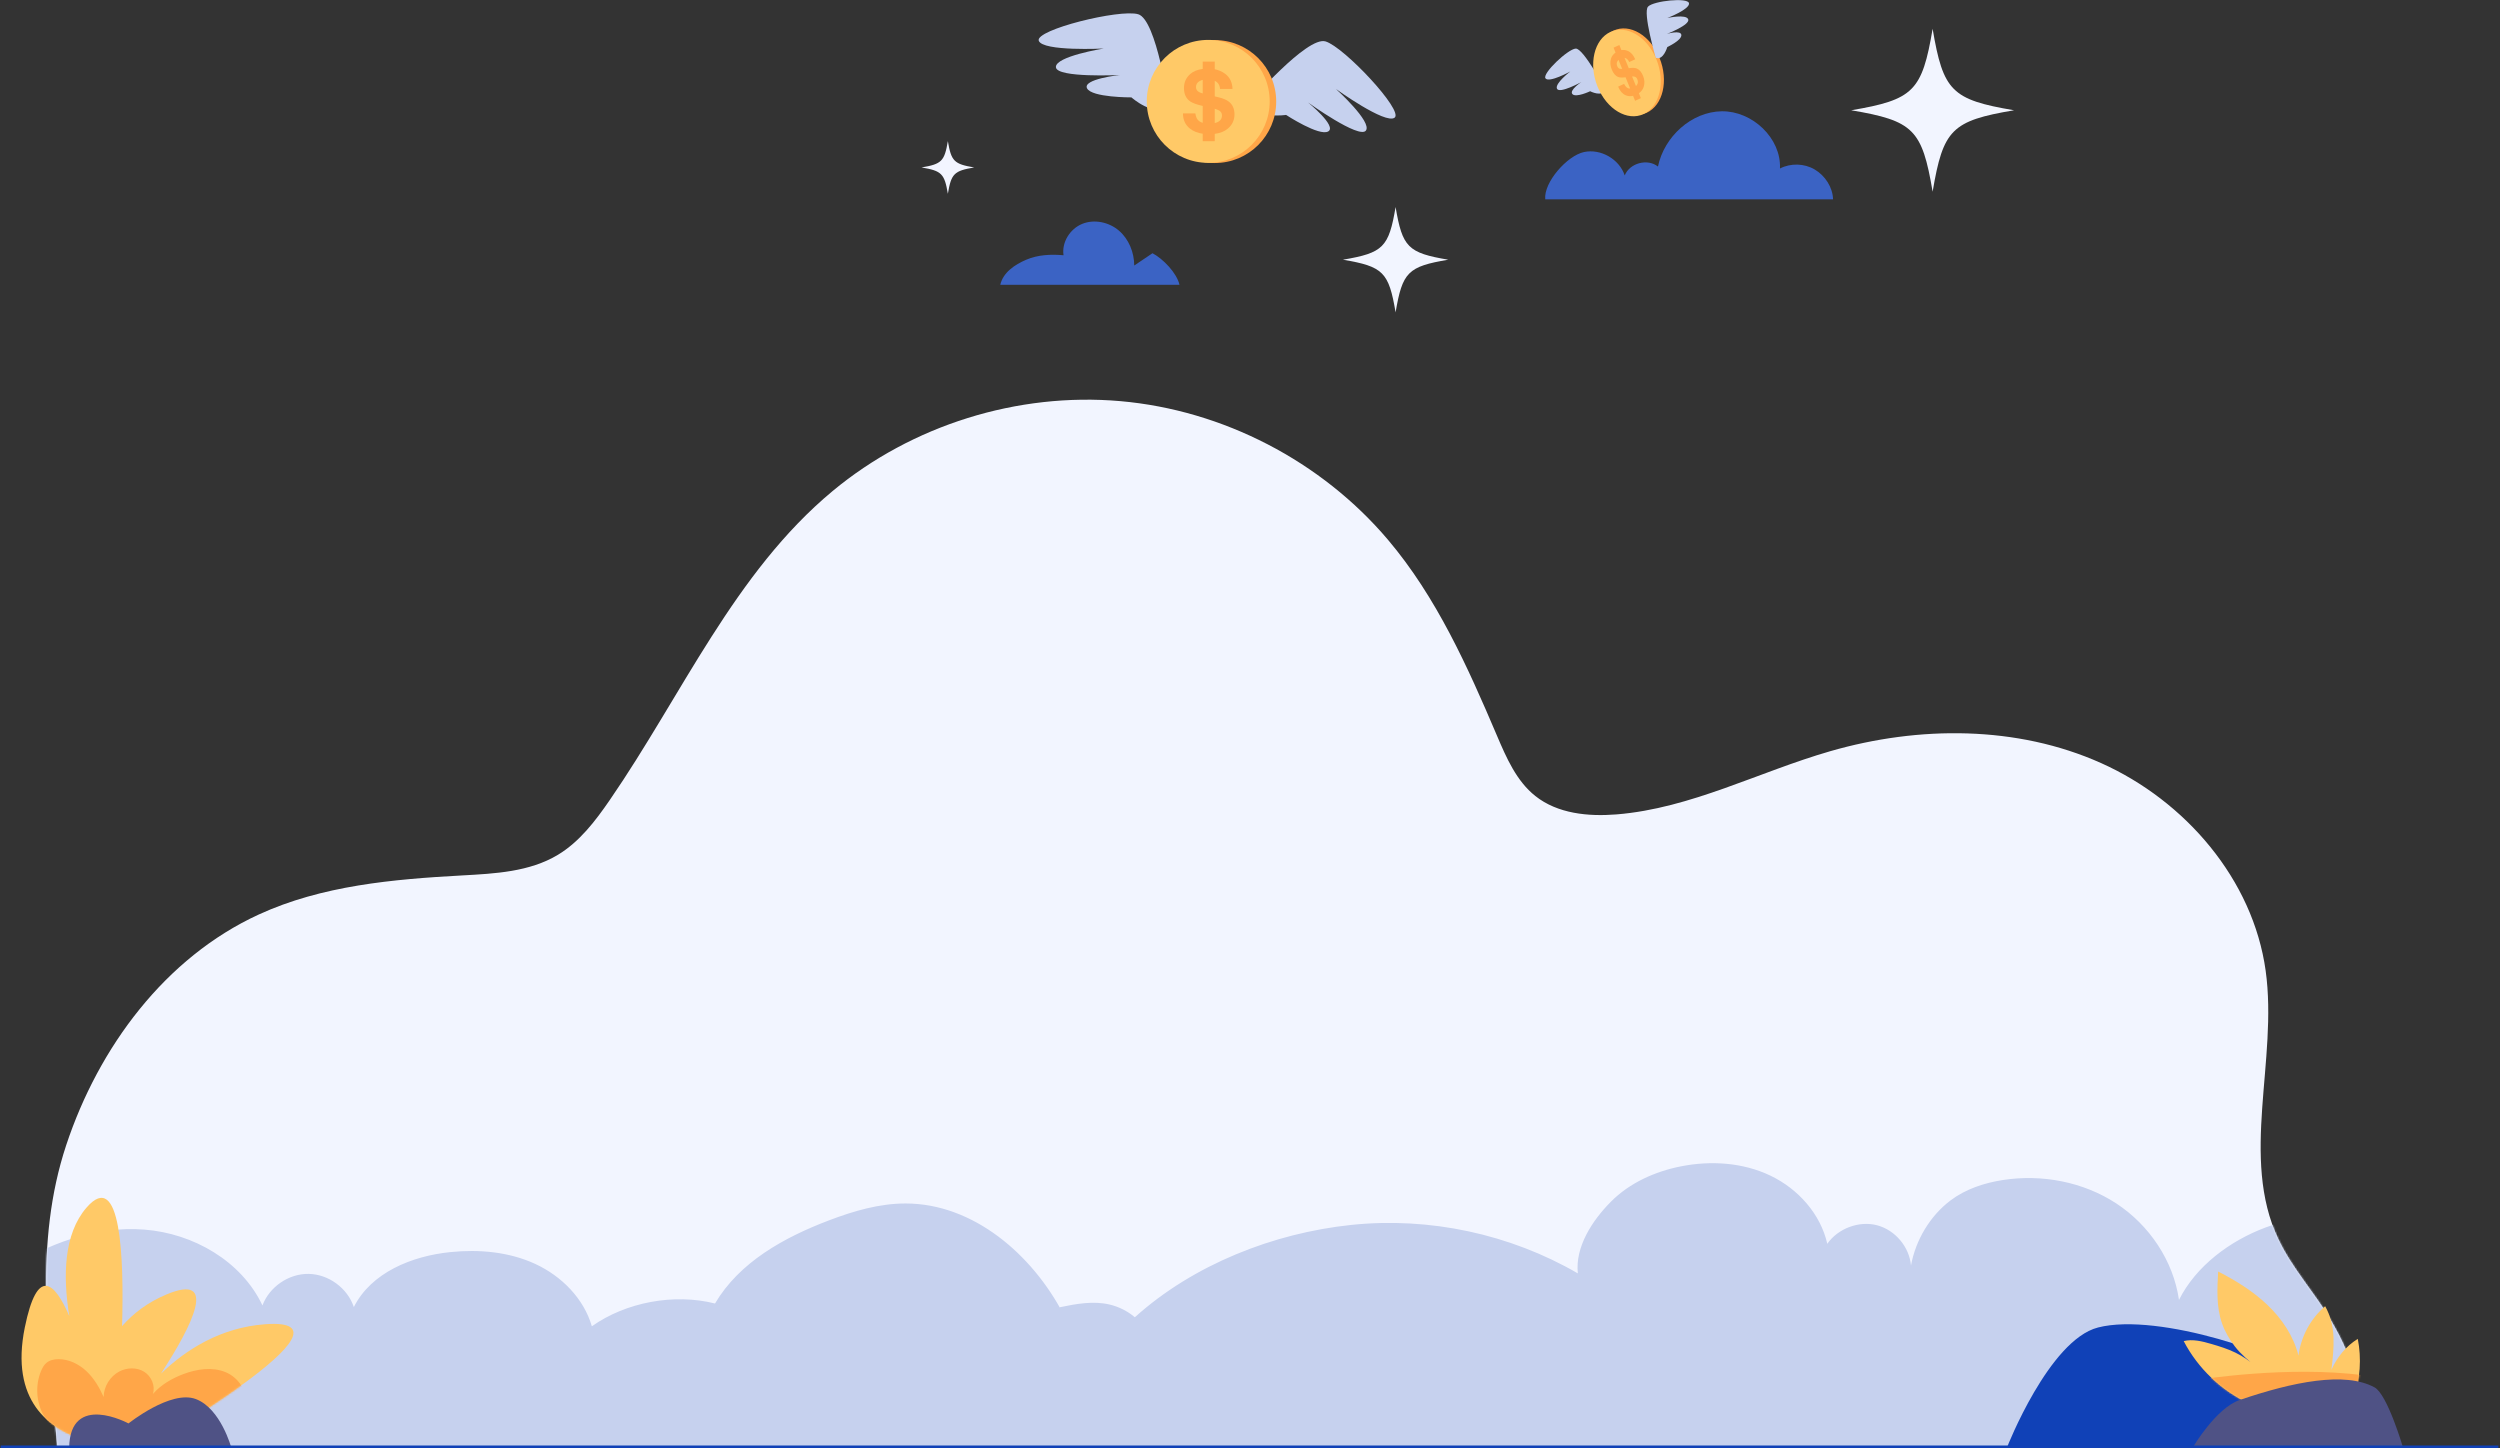 <svg width="1376" height="797" viewBox="0 0 1376 797" fill="none" xmlns="http://www.w3.org/2000/svg">
<rect x="0" y="0" width="1376" height="797" fill="#333333" stroke="none"/>
<path d="M1299.42 796.611H31.57C26.381 740.145 18.61 684.088 36.45 630.267C54.29 576.441 90.907 527.007 142.425 503.349C177.195 487.384 216.247 483.925 254.449 481.832C272.523 480.84 291.461 479.863 306.981 470.546C318.966 463.351 327.683 451.872 335.608 440.354C375.411 382.511 404.268 315.133 458.272 270.269C501.917 234.012 560.121 215.826 616.632 220.786C673.148 225.75 727.296 253.801 763.956 297.11C790.621 328.611 807.754 366.906 823.921 404.881C829.12 417.085 834.641 429.842 845.021 438.103C857.29 447.865 874.162 449.513 889.791 448.245C930.658 444.919 968.018 424.799 1007.42 413.448C1056.19 399.393 1110.09 399.265 1156.42 419.987C1202.75 440.714 1240.05 483.999 1247.02 534.282C1253.86 583.612 1232.78 637.048 1254.03 682.085C1261.61 698.153 1273.99 711.438 1283 726.756C1296.06 748.954 1302.28 771.018 1299.42 796.611Z" fill="#F2F5FF"/>
<mask id="mask0_98_26621" style="mask-type:luminance" maskUnits="userSpaceOnUse" x="25" y="219" width="1276" height="578">
<path d="M1299.42 796.611H31.57C26.381 740.145 18.61 684.088 36.45 630.267C54.29 576.441 90.907 527.007 142.425 503.349C177.195 487.384 216.247 483.925 254.449 481.832C272.523 480.84 291.461 479.863 306.981 470.546C318.966 463.351 327.683 451.872 335.608 440.354C375.411 382.511 404.268 315.133 458.272 270.269C501.917 234.012 560.121 215.826 616.632 220.786C673.148 225.75 727.296 253.801 763.956 297.11C790.621 328.611 807.754 366.906 823.921 404.881C829.12 417.085 834.641 429.842 845.021 438.103C857.29 447.865 874.162 449.513 889.791 448.245C930.658 444.919 968.018 424.799 1007.42 413.448C1056.19 399.393 1110.09 399.265 1156.42 419.987C1202.75 440.714 1240.05 483.999 1247.02 534.282C1253.86 583.612 1232.78 637.048 1254.03 682.085C1261.61 698.153 1273.99 711.438 1283 726.756C1296.06 748.954 1302.28 771.018 1299.42 796.611Z" fill="white"/>
</mask>
<g mask="url(#mask0_98_26621)">
<path d="M8.246 802.074H1308.86V672.155C1288.42 667.63 1266.63 668.257 1247.02 675.585C1227.41 682.914 1208.7 696.761 1199.31 715.475C1196.22 693.953 1183.01 674.317 1164.83 662.394C1146.66 650.471 1123.87 646.158 1102.39 649.484C1092.12 651.073 1081.93 654.429 1073.62 660.677C1062.29 669.185 1054.33 682.608 1051.81 696.554C1050.92 686.314 1043.12 677.031 1033.18 674.396C1023.25 671.761 1011.6 676.138 1005.74 684.587C1002.04 668.173 989.691 654.384 974.521 647.11C959.356 639.831 941.695 638.686 925.193 641.953C910.861 644.796 896.93 651.048 886.639 661.422C876.343 671.795 866.871 686.344 868.445 700.872C831.089 679.198 786.788 669.708 743.833 674.184C700.879 678.66 656.701 696.1 624.615 725.014C620.594 721.609 615.754 719.181 610.619 717.992C601.783 715.944 592.548 717.582 583.668 719.433C582.168 719.749 583.796 723.509 585.325 723.376C568.113 690.4 535.686 662.438 498.494 662.394C483.985 662.379 469.792 666.544 456.23 671.706C431.51 681.108 406.971 694.659 393.543 717.449C371.129 711.774 344.625 716.635 325.748 729.989C321.329 714.685 309.075 702.353 294.615 695.671C280.155 688.994 263.7 687.538 247.856 689.156C226.698 691.313 204.294 700.398 194.752 719.413C191.303 709.015 180.875 701.341 169.923 701.149C158.97 700.951 148.276 708.245 144.458 718.515C132.947 694.111 106.363 678.837 79.464 676.77C52.565 674.697 25.736 684.429 3.361 699.505C4.754 734.943 6.855 766.636 8.246 802.074Z" fill="#C6D1EE"/>
</g>
<path d="M643.321 58.587C643.321 58.587 636.636 10.841 626.474 7.841C616.316 4.84 569.592 16.413 571.733 22.419C573.879 28.42 607.49 26.707 607.49 26.707C607.49 26.707 580.737 30.996 581.166 36.997C581.595 42.998 616.316 41.285 616.316 41.285C616.316 41.285 595.739 43.521 598.309 48.619C600.884 53.722 622.744 53.603 622.744 53.603C622.744 53.603 635.176 64.741 643.321 58.587Z" fill="#C6D1EE"/>
<path d="M687.864 56.261C687.864 56.261 719.388 19.792 729.551 22.787C739.714 25.788 772.668 60.881 767.607 64.76C762.55 68.638 735.254 48.943 735.254 48.943C735.254 48.943 755.397 67.074 751.776 71.881C748.159 76.692 719.931 56.395 719.931 56.395C719.931 56.395 735.999 69.443 731.07 72.33C726.142 75.217 707.849 63.249 707.849 63.249C707.849 63.249 691.362 65.85 687.864 56.261Z" fill="#C6D1EE"/>
<path d="M702.422 55.897C702.422 74.586 687.277 89.736 668.594 89.736C649.912 89.736 634.767 74.586 634.767 55.897C634.767 37.208 649.912 22.058 668.594 22.058C687.277 22.058 702.422 37.208 702.422 55.897Z" fill="#FFA648"/>
<path d="M698.835 55.803C698.835 74.492 683.69 89.643 665.008 89.643C646.325 89.643 631.18 74.492 631.18 55.803C631.18 37.114 646.325 21.964 665.008 21.964C683.69 21.964 698.835 37.114 698.835 55.803Z" fill="#FFC967"/>
<path d="M669.513 67.47C669.232 67.569 668.926 67.652 668.595 67.726V59.85C669.636 60.166 670.465 60.511 671.072 60.877C672.073 61.498 672.571 62.372 672.571 63.502C672.571 65.437 671.55 66.759 669.513 67.47ZM659.942 50.661C658.832 50.059 658.275 49.146 658.275 47.922C658.275 46.595 658.837 45.553 659.962 44.813C660.534 44.438 661.205 44.157 661.97 43.969V51.426C661.027 51.15 660.352 50.893 659.942 50.661ZM676.405 55.981C675.092 54.945 673.119 54.116 670.49 53.494L668.595 53.05V44.487C668.644 44.512 668.694 44.532 668.743 44.557C670.455 45.425 671.378 46.886 671.501 48.944H678.373C678.245 45.307 676.898 42.533 674.318 40.623C672.64 39.375 670.731 38.536 668.595 38.102V33.897H661.97V37.939C659.059 38.309 656.75 39.266 655.043 40.796C652.789 42.824 651.659 45.371 651.659 48.435C651.659 51.791 652.813 54.259 655.117 55.838C656.395 56.726 658.679 57.55 661.97 58.315V67.603C660.8 67.258 659.883 66.695 659.232 65.915C658.58 65.141 658.146 63.971 657.924 62.411H651.102C651.102 65.97 652.394 68.768 654.974 70.801C656.814 72.257 659.148 73.189 661.97 73.604V77.715H668.595V73.678C671.585 73.298 674.002 72.326 675.837 70.757C678.255 68.689 679.463 66.093 679.463 62.969C679.463 59.919 678.442 57.59 676.405 55.981Z" fill="#FFA648"/>
<path d="M883.594 49.28C883.594 49.28 871.537 26.549 867.295 26.742C863.047 26.934 848.661 40.495 850.645 43.136C852.628 45.776 864.315 39.326 864.315 39.326C864.315 39.326 855.603 45.919 856.969 48.846C858.341 51.772 870.422 45.134 870.422 45.134C870.422 45.134 863.511 49.679 865.464 51.797C867.418 53.914 875.223 50.217 875.223 50.217C875.223 50.217 881.927 53.711 883.594 49.28Z" fill="#C6D1EE"/>
<path d="M913.417 31.919C918.473 44.394 915.321 57.877 906.382 62.037C897.442 66.192 886.096 59.451 881.039 46.975C875.983 34.499 879.135 21.017 888.074 16.857C897.013 12.702 908.36 19.443 913.417 31.919Z" fill="#FFA648"/>
<path d="M911.674 32.653C916.731 45.129 913.579 58.611 904.639 62.771C895.7 66.931 884.354 60.185 879.297 47.71C874.24 35.239 877.393 21.752 886.332 17.596C895.271 13.436 906.618 20.182 911.674 32.653Z" fill="#FFC967"/>
<path d="M900.797 46.969C900.689 47.098 900.566 47.221 900.427 47.34L898.296 42.089C898.883 42.064 899.372 42.108 899.761 42.222C900.408 42.41 900.881 42.883 901.187 43.638C901.71 44.931 901.582 46.042 900.797 46.969ZM891.671 37.879C890.975 37.721 890.462 37.238 890.132 36.423C889.771 35.53 889.762 34.716 890.097 33.971C890.27 33.591 890.516 33.255 890.832 32.959L892.85 37.938C892.322 37.963 891.927 37.943 891.671 37.879ZM900.99 37.766C900.077 37.366 898.913 37.248 897.482 37.42L896.456 37.544L894.142 31.829C894.172 31.834 894.202 31.839 894.231 31.844C895.287 32.041 896.121 32.816 896.737 34.158L900.028 32.629C898.982 30.23 897.586 28.68 895.834 27.975C894.695 27.521 893.555 27.383 892.416 27.57L891.276 24.762L888.104 26.233L889.199 28.932C887.907 29.83 887.058 30.98 886.658 32.382C886.126 34.237 886.274 36.187 887.102 38.235C888.015 40.475 889.234 41.867 890.763 42.41C891.616 42.716 892.934 42.76 894.71 42.538L897.226 48.736C896.57 48.766 895.982 48.593 895.455 48.218C894.937 47.848 894.414 47.162 893.886 46.17L890.62 47.685C891.582 50.064 892.958 51.643 894.739 52.428C896.017 52.985 897.384 53.094 898.849 52.743L899.959 55.482L903.131 54.012L902.036 51.312C903.368 50.399 904.261 49.21 904.714 47.754C905.311 45.834 905.188 43.836 904.34 41.748C903.516 39.71 902.401 38.383 900.99 37.766Z" fill="#FFA648"/>
<path d="M911.325 31.789C911.325 31.789 904.053 6.833 907.087 3.64C910.116 0.452 929.188 -1.547 929.637 1.809C930.081 5.16 917.699 9.902 917.699 9.902C917.699 9.902 928.147 7.588 929.208 10.658C930.269 13.727 917.491 18.652 917.491 18.652C917.491 18.652 925.311 16.343 925.424 19.318C925.533 22.294 917.684 25.877 917.684 25.877C917.684 25.877 915.488 33.507 911.325 31.789Z" fill="#C6D1EE"/>
<path d="M1104.67 796.611C1104.67 796.611 1127.73 737.613 1154.73 730.655C1188.32 721.994 1260.39 747.158 1265.95 757.171C1271.52 767.189 1282.6 796.611 1282.6 796.611H1104.67Z" fill="#1041B7"/>
<path d="M1237.85 772.473C1222.54 765.386 1209.69 753.113 1201.91 738.145C1206.72 736.892 1212.25 738.283 1217.02 739.68C1221.58 741.007 1226.13 742.419 1230.39 744.496C1234.56 746.53 1238.41 749.19 1241.79 752.368C1237.61 748.79 1233.3 745.34 1229.97 740.958C1227.04 737.109 1224.56 732.884 1222.97 728.315C1219.83 719.264 1220.33 709.409 1220.87 699.84C1230.68 704.893 1240.01 710.633 1248 718.247C1255.99 725.867 1262.41 735.396 1265.07 746.11C1266.43 735.683 1271.75 725.734 1279.77 718.938C1282.71 724.169 1284.12 730.052 1284.36 736.048C1284.6 742.049 1283.9 748.04 1283.2 754.006C1286.26 747.033 1291.24 740.904 1297.72 736.911C1299.84 747.67 1299.05 758.946 1295.6 769.354C1276.3 769.941 1255.36 780.581 1237.85 772.473Z" fill="#FFC967"/>
<mask id="mask1_98_26621" style="mask-type:luminance" maskUnits="userSpaceOnUse" x="1201" y="699" width="98" height="77">
<path d="M1237.85 772.473C1222.54 765.386 1209.69 753.113 1201.91 738.145C1206.72 736.892 1212.25 738.283 1217.02 739.68C1221.58 741.007 1226.13 742.419 1230.39 744.496C1234.56 746.53 1238.41 749.19 1241.79 752.368C1237.61 748.79 1233.3 745.34 1229.97 740.958C1227.04 737.109 1224.56 732.884 1222.97 728.315C1219.83 719.264 1220.33 709.409 1220.87 699.84C1230.68 704.893 1240.01 710.633 1248 718.247C1255.99 725.867 1262.41 735.396 1265.07 746.11C1266.43 735.683 1271.75 725.734 1279.77 718.938C1282.71 724.169 1284.12 730.052 1284.36 736.048C1284.6 742.049 1283.9 748.04 1283.2 754.006C1286.26 747.033 1291.24 740.904 1297.72 736.911C1299.84 747.67 1299.05 758.946 1295.6 769.354C1276.3 769.941 1255.36 780.581 1237.85 772.473Z" fill="white"/>
</mask>
<g mask="url(#mask1_98_26621)">
<path d="M1211.34 759.242C1211.34 759.242 1259.44 751.509 1301.25 756.992L1298.89 770.795L1241.18 777.926C1241.18 777.926 1217.03 767.582 1211.34 759.242Z" fill="#FFA648"/>
</g>
<path d="M1206.96 796.611C1206.96 796.611 1219.62 775.021 1232.75 770.545C1261.92 760.606 1290.67 754.703 1306.98 763.626C1314.05 767.495 1322.59 796.611 1322.59 796.611H1206.96Z" fill="#4F5285"/>
<path d="M797.118 142.94C774.933 146.696 771.889 149.741 768.135 171.934C764.38 149.741 761.337 146.696 739.146 142.94C761.337 139.185 764.38 136.14 768.135 113.947C771.889 136.14 774.933 139.185 797.118 142.94Z" fill="#F2F5FF"/>
<path d="M1108.54 60.689C1074.23 66.498 1069.52 71.205 1063.72 105.523C1057.91 71.205 1053.2 66.498 1018.9 60.689C1053.2 54.88 1057.91 50.172 1063.72 15.854C1069.52 50.172 1074.23 54.88 1108.54 60.689Z" fill="#F2F5FF"/>
<path d="M536.198 92.165C525.103 94.045 523.584 95.565 521.704 106.664C519.829 95.565 518.305 94.045 507.215 92.165C518.305 90.29 519.829 88.765 521.704 77.671C523.584 88.765 525.103 90.29 536.198 92.165Z" fill="#F2F5FF"/>
<path d="M649.182 156.754H550.56C552.084 149.973 558.487 145.665 564.881 142.936C571.27 140.207 578.448 139.866 585.374 140.493C584.279 133.362 588.941 125.964 595.616 123.235C602.295 120.506 610.371 122.239 615.852 126.932C621.328 131.625 624.249 138.929 624.288 146.144C627.638 143.888 630.983 141.633 634.332 139.378C640.109 142.373 647.81 150.398 649.182 156.754Z" fill="#3B63C4"/>
<path d="M850.506 109.723H1008.91C1008.73 103.07 1004.54 96.67 998.812 93.284C993.084 89.904 985.61 89.687 979.695 92.741C980.425 76.002 964.451 61.049 947.707 61.251C930.963 61.453 915.937 75.257 912.542 91.665C906.805 87.086 896.923 89.746 894.25 96.581C891.309 87.614 881.083 81.722 871.852 83.676C862.622 85.63 849.559 100.331 850.506 109.723Z" fill="#3B63C4"/>
<path d="M145.808 728.868C121.452 730.723 102.467 742.691 88.58 756.06C106.167 729.04 120.229 700.501 91.658 712.454C81.273 716.797 73.301 722.921 67.181 729.899C68.298 692.023 66.492 642.856 47.604 664.688C35.037 679.212 34.57 702.49 38.148 724.377C30.001 705.51 20.517 696.79 13.646 730.654C5.48 770.894 26.829 786.775 47.392 792.944C48.611 793.427 49.503 793.546 49.503 793.546C53.099 794.518 55.224 794.987 58.545 795.471C58.943 795.446 60.397 795.772 62.091 795.969C73.081 797.533 79.727 796.611 79.727 796.611C79.727 796.611 204.547 724.392 145.808 728.868Z" fill="#FFC967"/>
<mask id="mask2_98_26621" style="mask-type:luminance" maskUnits="userSpaceOnUse" x="11" y="659" width="151" height="138">
<path d="M145.808 728.868C121.452 730.723 102.467 742.691 88.58 756.06C106.167 729.04 120.229 700.501 91.658 712.454C81.273 716.797 73.301 722.921 67.181 729.899C68.298 692.023 66.492 642.856 47.604 664.688C35.037 679.212 34.57 702.49 38.148 724.377C30.001 705.51 20.517 696.79 13.646 730.654C5.48 770.894 26.829 786.775 47.392 792.944C48.611 793.427 49.503 793.546 49.503 793.546C53.099 794.518 55.224 794.987 58.545 795.471C58.943 795.446 60.397 795.772 62.091 795.969C73.081 797.533 79.727 796.611 79.727 796.611C79.727 796.611 204.547 724.392 145.808 728.868Z" fill="white"/>
</mask>
<g mask="url(#mask2_98_26621)">
<path d="M44.857 793.137C36.347 792.036 28.474 786.78 24.189 779.343C19.905 771.906 19.307 762.456 22.62 754.54C23.308 752.897 24.185 751.283 25.546 750.133C27.362 748.598 29.844 748.08 32.221 748.08C37.941 748.08 43.436 750.799 47.6 754.723C51.764 758.646 54.717 763.689 57.043 768.916C57.122 763.122 60.592 757.501 65.735 754.831C69.934 752.655 75.278 752.507 79.302 754.994C83.326 757.481 85.613 762.742 84.146 767.238C88.616 762.169 94.634 758.661 100.958 756.287C108.371 753.504 116.801 752.23 124.13 755.226C131.46 758.221 136.969 766.507 134.79 774.122C123.657 781.298 112.599 787.999 99.794 791.385C82.52 795.959 62.578 795.431 44.857 793.137Z" fill="#FFA648"/>
</g>
<path d="M38.062 796.883H127.333C127.333 796.883 121.522 775.198 107.748 770.031C93.974 764.865 70.731 783.46 70.731 783.46C70.731 783.46 38.539 766.034 38.062 796.883Z" fill="#4F5285"/>
<path d="M1375.12 798.16H0.381V795.604H1375.12V798.16Z" fill="#1041B7"/>
</svg>
